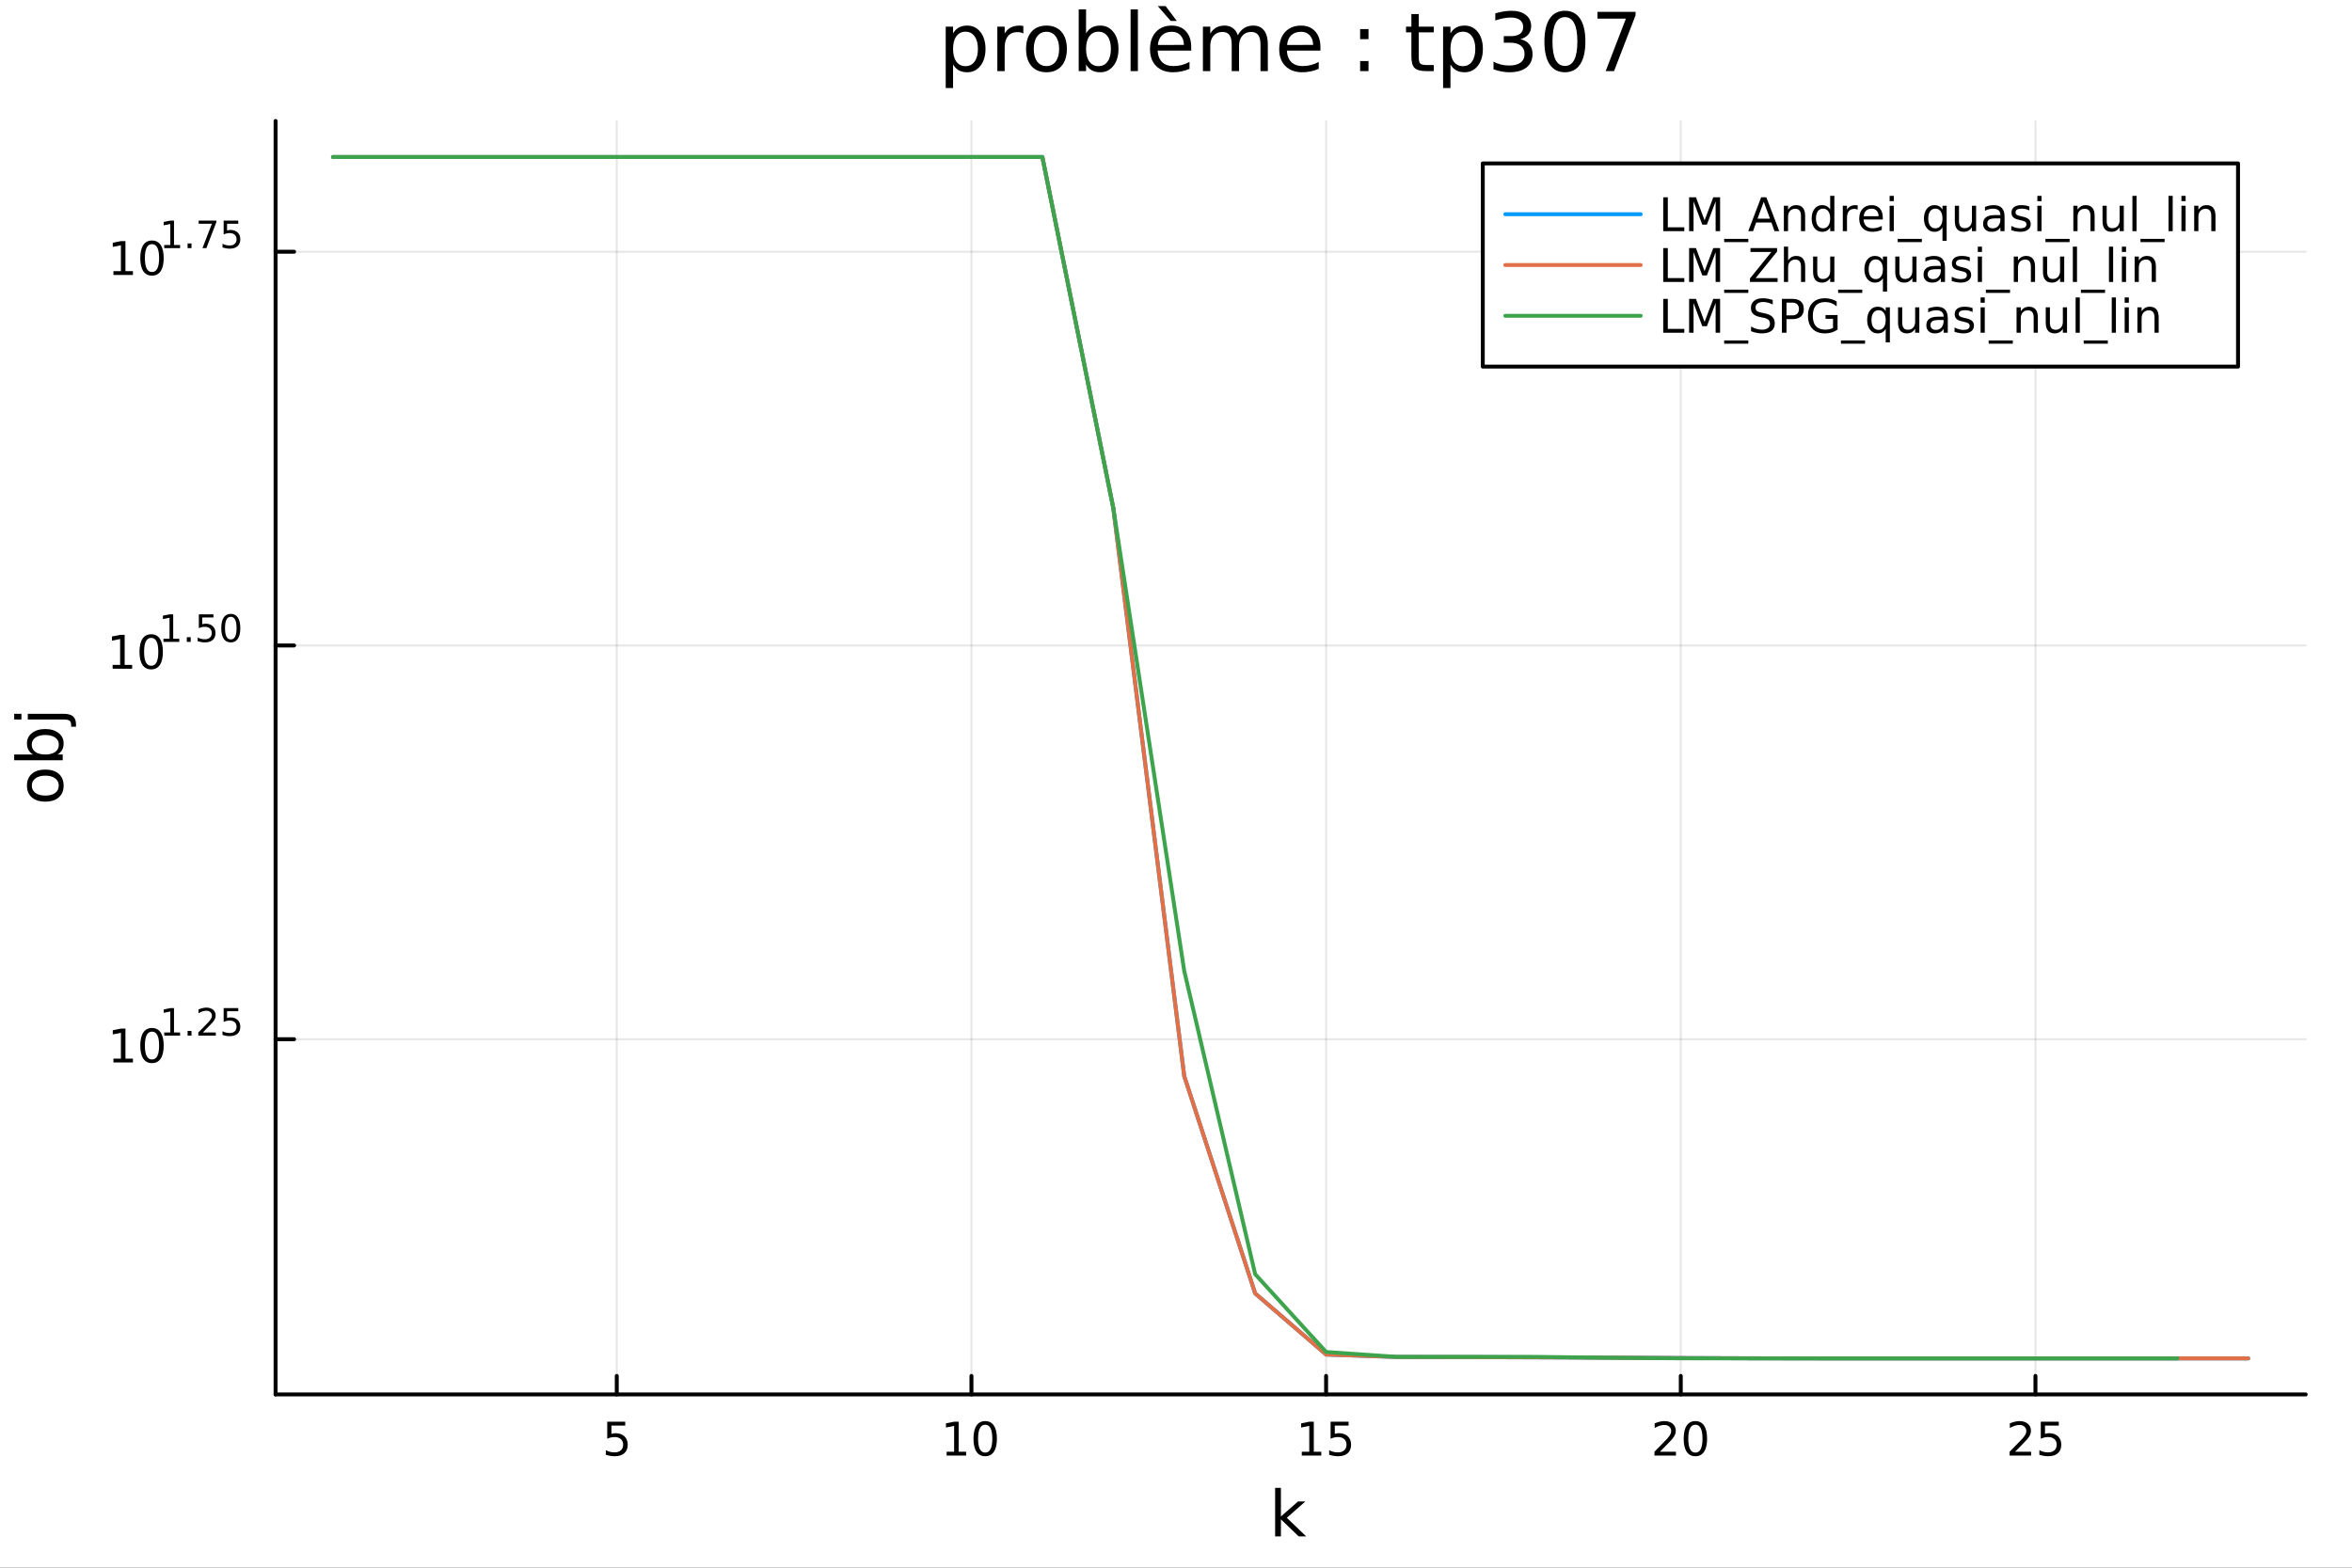 <?xml version="1.0" encoding="utf-8"?>
<svg xmlns="http://www.w3.org/2000/svg" xmlns:xlink="http://www.w3.org/1999/xlink" width="600" height="400" viewBox="0 0 2400 1600">
<rect x="0" y="0" width="2400" height="1600" fill="#333333" stroke="none"/>
<defs>
  <clipPath id="clip700">
    <rect x="0" y="0" width="2400" height="1600"/>
  </clipPath>
</defs>
<path clip-path="url(#clip700)" d="M0 1600 L2400 1600 L2400 0 L0 0  Z" fill="#ffffff" fill-rule="evenodd" fill-opacity="1"/>
<defs>
  <clipPath id="clip701">
    <rect x="480" y="0" width="1681" height="1600"/>
  </clipPath>
</defs>
<path clip-path="url(#clip700)" d="M281.201 1423.18 L2352.76 1423.18 L2352.76 123.472 L281.201 123.472  Z" fill="#ffffff" fill-rule="evenodd" fill-opacity="1"/>
<defs>
  <clipPath id="clip702">
    <rect x="281" y="123" width="2073" height="1301"/>
  </clipPath>
</defs>
<polyline clip-path="url(#clip702)" style="stroke:#000000; stroke-linecap:round; stroke-linejoin:round; stroke-width:2; stroke-opacity:0.1; fill:none" points="629.356,1423.18 629.356,123.472 "/>
<polyline clip-path="url(#clip702)" style="stroke:#000000; stroke-linecap:round; stroke-linejoin:round; stroke-width:2; stroke-opacity:0.1; fill:none" points="991.262,1423.18 991.262,123.472 "/>
<polyline clip-path="url(#clip702)" style="stroke:#000000; stroke-linecap:round; stroke-linejoin:round; stroke-width:2; stroke-opacity:0.1; fill:none" points="1353.17,1423.18 1353.17,123.472 "/>
<polyline clip-path="url(#clip702)" style="stroke:#000000; stroke-linecap:round; stroke-linejoin:round; stroke-width:2; stroke-opacity:0.1; fill:none" points="1715.08,1423.18 1715.08,123.472 "/>
<polyline clip-path="url(#clip702)" style="stroke:#000000; stroke-linecap:round; stroke-linejoin:round; stroke-width:2; stroke-opacity:0.1; fill:none" points="2076.98,1423.18 2076.98,123.472 "/>
<polyline clip-path="url(#clip700)" style="stroke:#000000; stroke-linecap:round; stroke-linejoin:round; stroke-width:4; stroke-opacity:1; fill:none" points="281.201,1423.18 2352.76,1423.18 "/>
<polyline clip-path="url(#clip700)" style="stroke:#000000; stroke-linecap:round; stroke-linejoin:round; stroke-width:4; stroke-opacity:1; fill:none" points="629.356,1423.18 629.356,1404.28 "/>
<polyline clip-path="url(#clip700)" style="stroke:#000000; stroke-linecap:round; stroke-linejoin:round; stroke-width:4; stroke-opacity:1; fill:none" points="991.262,1423.18 991.262,1404.28 "/>
<polyline clip-path="url(#clip700)" style="stroke:#000000; stroke-linecap:round; stroke-linejoin:round; stroke-width:4; stroke-opacity:1; fill:none" points="1353.17,1423.18 1353.17,1404.28 "/>
<polyline clip-path="url(#clip700)" style="stroke:#000000; stroke-linecap:round; stroke-linejoin:round; stroke-width:4; stroke-opacity:1; fill:none" points="1715.08,1423.18 1715.08,1404.28 "/>
<polyline clip-path="url(#clip700)" style="stroke:#000000; stroke-linecap:round; stroke-linejoin:round; stroke-width:4; stroke-opacity:1; fill:none" points="2076.98,1423.18 2076.98,1404.28 "/>
<path clip-path="url(#clip700)" d="M619.633 1451.02 L637.99 1451.02 L637.99 1454.96 L623.916 1454.96 L623.916 1463.43 Q624.934 1463.08 625.953 1462.92 Q626.971 1462.73 627.99 1462.73 Q633.777 1462.73 637.157 1465.9 Q640.536 1469.08 640.536 1474.49 Q640.536 1480.07 637.064 1483.17 Q633.592 1486.25 627.272 1486.25 Q625.096 1486.25 622.828 1485.88 Q620.583 1485.51 618.175 1484.77 L618.175 1480.07 Q620.258 1481.2 622.481 1481.76 Q624.703 1482.32 627.18 1482.32 Q631.184 1482.32 633.522 1480.21 Q635.86 1478.1 635.86 1474.49 Q635.86 1470.88 633.522 1468.77 Q631.184 1466.67 627.18 1466.67 Q625.305 1466.67 623.43 1467.08 Q621.578 1467.5 619.633 1468.38 L619.633 1451.02 Z" fill="#000000" fill-rule="nonzero" fill-opacity="1" /><path clip-path="url(#clip700)" d="M965.95 1481.64 L973.589 1481.64 L973.589 1455.28 L965.279 1456.95 L965.279 1452.69 L973.543 1451.02 L978.219 1451.02 L978.219 1481.64 L985.857 1481.64 L985.857 1485.58 L965.95 1485.58 L965.95 1481.64 Z" fill="#000000" fill-rule="nonzero" fill-opacity="1" /><path clip-path="url(#clip700)" d="M1005.3 1454.1 Q1001.69 1454.1 999.862 1457.66 Q998.056 1461.2 998.056 1468.33 Q998.056 1475.44 999.862 1479.01 Q1001.69 1482.55 1005.3 1482.55 Q1008.94 1482.55 1010.74 1479.01 Q1012.57 1475.44 1012.57 1468.33 Q1012.57 1461.2 1010.74 1457.66 Q1008.94 1454.1 1005.3 1454.1 M1005.3 1450.39 Q1011.11 1450.39 1014.17 1455 Q1017.25 1459.58 1017.25 1468.33 Q1017.25 1477.06 1014.17 1481.67 Q1011.11 1486.25 1005.3 1486.25 Q999.492 1486.25 996.413 1481.67 Q993.357 1477.06 993.357 1468.33 Q993.357 1459.58 996.413 1455 Q999.492 1450.39 1005.3 1450.39 Z" fill="#000000" fill-rule="nonzero" fill-opacity="1" /><path clip-path="url(#clip700)" d="M1328.35 1481.64 L1335.99 1481.64 L1335.99 1455.28 L1327.68 1456.95 L1327.68 1452.69 L1335.95 1451.02 L1340.62 1451.02 L1340.62 1481.64 L1348.26 1481.64 L1348.26 1485.58 L1328.35 1485.58 L1328.35 1481.64 Z" fill="#000000" fill-rule="nonzero" fill-opacity="1" /><path clip-path="url(#clip700)" d="M1357.75 1451.02 L1376.11 1451.02 L1376.11 1454.96 L1362.03 1454.96 L1362.03 1463.43 Q1363.05 1463.08 1364.07 1462.92 Q1365.09 1462.73 1366.11 1462.73 Q1371.9 1462.73 1375.28 1465.9 Q1378.66 1469.08 1378.66 1474.49 Q1378.66 1480.07 1375.18 1483.17 Q1371.71 1486.25 1365.39 1486.25 Q1363.22 1486.25 1360.95 1485.88 Q1358.7 1485.51 1356.29 1484.77 L1356.29 1480.07 Q1358.38 1481.2 1360.6 1481.76 Q1362.82 1482.32 1365.3 1482.32 Q1369.3 1482.32 1371.64 1480.21 Q1373.98 1478.1 1373.98 1474.49 Q1373.98 1470.88 1371.64 1468.77 Q1369.3 1466.67 1365.3 1466.67 Q1363.42 1466.67 1361.55 1467.08 Q1359.7 1467.5 1357.75 1468.38 L1357.75 1451.02 Z" fill="#000000" fill-rule="nonzero" fill-opacity="1" /><path clip-path="url(#clip700)" d="M1693.85 1481.64 L1710.17 1481.64 L1710.17 1485.58 L1688.22 1485.58 L1688.22 1481.64 Q1690.89 1478.89 1695.47 1474.26 Q1700.08 1469.61 1701.26 1468.27 Q1703.5 1465.74 1704.38 1464.01 Q1705.28 1462.25 1705.28 1460.56 Q1705.28 1457.8 1703.34 1456.07 Q1701.42 1454.33 1698.32 1454.33 Q1696.12 1454.33 1693.66 1455.09 Q1691.23 1455.86 1688.46 1457.41 L1688.46 1452.69 Q1691.28 1451.55 1693.73 1450.97 Q1696.19 1450.39 1698.22 1450.39 Q1703.59 1450.39 1706.79 1453.08 Q1709.98 1455.77 1709.98 1460.26 Q1709.98 1462.39 1709.17 1464.31 Q1708.39 1466.2 1706.28 1468.8 Q1705.7 1469.47 1702.6 1472.69 Q1699.5 1475.88 1693.85 1481.64 Z" fill="#000000" fill-rule="nonzero" fill-opacity="1" /><path clip-path="url(#clip700)" d="M1729.98 1454.1 Q1726.37 1454.1 1724.54 1457.66 Q1722.74 1461.2 1722.74 1468.33 Q1722.74 1475.44 1724.54 1479.01 Q1726.37 1482.55 1729.98 1482.55 Q1733.62 1482.55 1735.42 1479.01 Q1737.25 1475.44 1737.25 1468.33 Q1737.25 1461.2 1735.42 1457.66 Q1733.62 1454.1 1729.98 1454.1 M1729.98 1450.39 Q1735.79 1450.39 1738.85 1455 Q1741.93 1459.58 1741.93 1468.33 Q1741.93 1477.06 1738.85 1481.67 Q1735.79 1486.25 1729.98 1486.25 Q1724.17 1486.25 1721.09 1481.67 Q1718.04 1477.06 1718.04 1468.33 Q1718.04 1459.58 1721.09 1455 Q1724.17 1450.39 1729.98 1450.39 Z" fill="#000000" fill-rule="nonzero" fill-opacity="1" /><path clip-path="url(#clip700)" d="M2056.25 1481.64 L2072.57 1481.64 L2072.57 1485.58 L2050.63 1485.58 L2050.63 1481.64 Q2053.29 1478.89 2057.87 1474.26 Q2062.48 1469.61 2063.66 1468.27 Q2065.91 1465.74 2066.79 1464.01 Q2067.69 1462.25 2067.69 1460.56 Q2067.69 1457.8 2065.74 1456.07 Q2063.82 1454.33 2060.72 1454.33 Q2058.52 1454.33 2056.07 1455.09 Q2053.64 1455.86 2050.86 1457.41 L2050.86 1452.69 Q2053.68 1451.55 2056.14 1450.97 Q2058.59 1450.39 2060.63 1450.39 Q2066 1450.39 2069.19 1453.08 Q2072.39 1455.77 2072.39 1460.26 Q2072.39 1462.39 2071.58 1464.31 Q2070.79 1466.2 2068.68 1468.8 Q2068.11 1469.47 2065 1472.69 Q2061.9 1475.88 2056.25 1481.64 Z" fill="#000000" fill-rule="nonzero" fill-opacity="1" /><path clip-path="url(#clip700)" d="M2082.43 1451.02 L2100.79 1451.02 L2100.79 1454.96 L2086.72 1454.96 L2086.72 1463.43 Q2087.74 1463.08 2088.75 1462.92 Q2089.77 1462.73 2090.79 1462.73 Q2096.58 1462.73 2099.96 1465.9 Q2103.34 1469.08 2103.34 1474.49 Q2103.34 1480.07 2099.86 1483.17 Q2096.39 1486.25 2090.07 1486.25 Q2087.9 1486.25 2085.63 1485.88 Q2083.38 1485.51 2080.98 1484.77 L2080.98 1480.07 Q2083.06 1481.2 2085.28 1481.76 Q2087.5 1482.32 2089.98 1482.32 Q2093.99 1482.32 2096.32 1480.21 Q2098.66 1478.1 2098.66 1474.49 Q2098.66 1470.88 2096.32 1468.77 Q2093.99 1466.67 2089.98 1466.67 Q2088.11 1466.67 2086.23 1467.08 Q2084.38 1467.5 2082.43 1468.38 L2082.43 1451.02 Z" fill="#000000" fill-rule="nonzero" fill-opacity="1" /><path clip-path="url(#clip700)" d="M1301.16 1518.52 L1307.05 1518.52 L1307.05 1547.77 L1324.52 1532.4 L1332 1532.4 L1313.1 1549.07 L1332.8 1568.04 L1325.16 1568.04 L1307.05 1550.63 L1307.05 1568.04 L1301.16 1568.04 L1301.16 1518.52 Z" fill="#000000" fill-rule="nonzero" fill-opacity="1" /><polyline clip-path="url(#clip702)" style="stroke:#000000; stroke-linecap:round; stroke-linejoin:round; stroke-width:2; stroke-opacity:0.1; fill:none" points="281.201,1060.64 2352.76,1060.64 "/>
<polyline clip-path="url(#clip702)" style="stroke:#000000; stroke-linecap:round; stroke-linejoin:round; stroke-width:2; stroke-opacity:0.1; fill:none" points="281.201,658.78 2352.76,658.78 "/>
<polyline clip-path="url(#clip702)" style="stroke:#000000; stroke-linecap:round; stroke-linejoin:round; stroke-width:2; stroke-opacity:0.1; fill:none" points="281.201,256.921 2352.76,256.921 "/>
<polyline clip-path="url(#clip700)" style="stroke:#000000; stroke-linecap:round; stroke-linejoin:round; stroke-width:4; stroke-opacity:1; fill:none" points="281.201,1423.18 281.201,123.472 "/>
<polyline clip-path="url(#clip700)" style="stroke:#000000; stroke-linecap:round; stroke-linejoin:round; stroke-width:4; stroke-opacity:1; fill:none" points="281.201,1060.64 300.099,1060.64 "/>
<polyline clip-path="url(#clip700)" style="stroke:#000000; stroke-linecap:round; stroke-linejoin:round; stroke-width:4; stroke-opacity:1; fill:none" points="281.201,658.78 300.099,658.78 "/>
<polyline clip-path="url(#clip700)" style="stroke:#000000; stroke-linecap:round; stroke-linejoin:round; stroke-width:4; stroke-opacity:1; fill:none" points="281.201,256.921 300.099,256.921 "/>
<path clip-path="url(#clip700)" d="M115.74 1080.43 L123.379 1080.43 L123.379 1054.07 L115.069 1055.73 L115.069 1051.47 L123.333 1049.81 L128.009 1049.81 L128.009 1080.43 L135.647 1080.43 L135.647 1084.37 L115.74 1084.37 L115.74 1080.43 Z" fill="#000000" fill-rule="nonzero" fill-opacity="1" /><path clip-path="url(#clip700)" d="M155.092 1052.89 Q151.481 1052.89 149.652 1056.45 Q147.846 1059.99 147.846 1067.12 Q147.846 1074.23 149.652 1077.79 Q151.481 1081.33 155.092 1081.33 Q158.726 1081.33 160.532 1077.79 Q162.36 1074.23 162.36 1067.12 Q162.36 1059.99 160.532 1056.45 Q158.726 1052.89 155.092 1052.89 M155.092 1049.18 Q160.902 1049.18 163.958 1053.79 Q167.036 1058.37 167.036 1067.12 Q167.036 1075.85 163.958 1080.45 Q160.902 1085.04 155.092 1085.04 Q149.282 1085.04 146.203 1080.45 Q143.147 1075.85 143.147 1067.12 Q143.147 1058.37 146.203 1053.79 Q149.282 1049.18 155.092 1049.18 Z" fill="#000000" fill-rule="nonzero" fill-opacity="1" /><path clip-path="url(#clip700)" d="M167.582 1053.76 L173.788 1053.76 L173.788 1032.34 L167.036 1033.69 L167.036 1030.23 L173.751 1028.88 L177.55 1028.88 L177.55 1053.76 L183.756 1053.76 L183.756 1056.96 L167.582 1056.96 L167.582 1053.76 Z" fill="#000000" fill-rule="nonzero" fill-opacity="1" /><path clip-path="url(#clip700)" d="M191.43 1052.18 L195.398 1052.18 L195.398 1056.96 L191.43 1056.96 L191.43 1052.18 Z" fill="#000000" fill-rule="nonzero" fill-opacity="1" /><path clip-path="url(#clip700)" d="M206.946 1053.76 L220.206 1053.76 L220.206 1056.96 L202.376 1056.96 L202.376 1053.76 Q204.539 1051.52 208.263 1047.76 Q212.006 1043.98 212.965 1042.89 Q214.789 1040.84 215.504 1039.43 Q216.237 1038 216.237 1036.63 Q216.237 1034.39 214.657 1032.98 Q213.096 1031.57 210.576 1031.57 Q208.789 1031.57 206.796 1032.19 Q204.821 1032.81 202.564 1034.07 L202.564 1030.23 Q204.859 1029.31 206.852 1028.84 Q208.846 1028.37 210.501 1028.37 Q214.864 1028.37 217.46 1030.55 Q220.055 1032.73 220.055 1036.38 Q220.055 1038.11 219.397 1039.67 Q218.758 1041.21 217.046 1043.32 Q216.576 1043.87 214.056 1046.48 Q211.535 1049.08 206.946 1053.76 Z" fill="#000000" fill-rule="nonzero" fill-opacity="1" /><path clip-path="url(#clip700)" d="M228.218 1028.88 L243.132 1028.88 L243.132 1032.07 L231.697 1032.07 L231.697 1038.96 Q232.525 1038.68 233.352 1038.54 Q234.18 1038.39 235.007 1038.39 Q239.709 1038.39 242.455 1040.97 Q245.201 1043.55 245.201 1047.95 Q245.201 1052.48 242.38 1055 Q239.559 1057.5 234.424 1057.5 Q232.657 1057.5 230.813 1057.2 Q228.989 1056.9 227.033 1056.3 L227.033 1052.48 Q228.726 1053.4 230.531 1053.85 Q232.337 1054.3 234.349 1054.3 Q237.603 1054.3 239.503 1052.59 Q241.402 1050.88 241.402 1047.95 Q241.402 1045.01 239.503 1043.3 Q237.603 1041.59 234.349 1041.59 Q232.826 1041.59 231.302 1041.93 Q229.798 1042.27 228.218 1042.98 L228.218 1028.88 Z" fill="#000000" fill-rule="nonzero" fill-opacity="1" /><path clip-path="url(#clip700)" d="M114.931 678.573 L122.57 678.573 L122.57 652.207 L114.26 653.874 L114.26 649.614 L122.524 647.948 L127.2 647.948 L127.2 678.573 L134.839 678.573 L134.839 682.508 L114.931 682.508 L114.931 678.573 Z" fill="#000000" fill-rule="nonzero" fill-opacity="1" /><path clip-path="url(#clip700)" d="M154.283 651.027 Q150.672 651.027 148.843 654.591 Q147.038 658.133 147.038 665.263 Q147.038 672.369 148.843 675.934 Q150.672 679.475 154.283 679.475 Q157.917 679.475 159.723 675.934 Q161.552 672.369 161.552 665.263 Q161.552 658.133 159.723 654.591 Q157.917 651.027 154.283 651.027 M154.283 647.323 Q160.093 647.323 163.149 651.929 Q166.227 656.513 166.227 665.263 Q166.227 673.989 163.149 678.596 Q160.093 683.179 154.283 683.179 Q148.473 683.179 145.394 678.596 Q142.339 673.989 142.339 665.263 Q142.339 656.513 145.394 651.929 Q148.473 647.323 154.283 647.323 Z" fill="#000000" fill-rule="nonzero" fill-opacity="1" /><path clip-path="url(#clip700)" d="M166.773 651.9 L172.979 651.9 L172.979 630.478 L166.227 631.832 L166.227 628.372 L172.942 627.017 L176.741 627.017 L176.741 651.9 L182.948 651.9 L182.948 655.097 L166.773 655.097 L166.773 651.9 Z" fill="#000000" fill-rule="nonzero" fill-opacity="1" /><path clip-path="url(#clip700)" d="M190.621 650.32 L194.59 650.32 L194.59 655.097 L190.621 655.097 L190.621 650.32 Z" fill="#000000" fill-rule="nonzero" fill-opacity="1" /><path clip-path="url(#clip700)" d="M202.903 627.017 L217.817 627.017 L217.817 630.215 L206.382 630.215 L206.382 637.098 Q207.21 636.816 208.037 636.685 Q208.865 636.534 209.692 636.534 Q214.394 636.534 217.14 639.111 Q219.886 641.687 219.886 646.089 Q219.886 650.621 217.065 653.141 Q214.244 655.643 209.109 655.643 Q207.341 655.643 205.498 655.342 Q203.674 655.041 201.718 654.439 L201.718 650.621 Q203.41 651.543 205.216 651.994 Q207.022 652.446 209.034 652.446 Q212.288 652.446 214.187 650.734 Q216.087 649.023 216.087 646.089 Q216.087 643.154 214.187 641.443 Q212.288 639.731 209.034 639.731 Q207.511 639.731 205.987 640.07 Q204.482 640.409 202.903 641.123 L202.903 627.017 Z" fill="#000000" fill-rule="nonzero" fill-opacity="1" /><path clip-path="url(#clip700)" d="M235.496 629.519 Q232.562 629.519 231.077 632.415 Q229.61 635.293 229.61 641.086 Q229.61 646.86 231.077 649.756 Q232.562 652.634 235.496 652.634 Q238.449 652.634 239.916 649.756 Q241.402 646.86 241.402 641.086 Q241.402 635.293 239.916 632.415 Q238.449 629.519 235.496 629.519 M235.496 626.51 Q240.217 626.51 242.7 630.252 Q245.201 633.976 245.201 641.086 Q245.201 648.176 242.7 651.919 Q240.217 655.643 235.496 655.643 Q230.776 655.643 228.274 651.919 Q225.792 648.176 225.792 641.086 Q225.792 633.976 228.274 630.252 Q230.776 626.51 235.496 626.51 Z" fill="#000000" fill-rule="nonzero" fill-opacity="1" /><path clip-path="url(#clip700)" d="M115.74 276.714 L123.379 276.714 L123.379 250.348 L115.069 252.015 L115.069 247.755 L123.333 246.089 L128.009 246.089 L128.009 276.714 L135.647 276.714 L135.647 280.649 L115.74 280.649 L115.74 276.714 Z" fill="#000000" fill-rule="nonzero" fill-opacity="1" /><path clip-path="url(#clip700)" d="M155.092 249.167 Q151.481 249.167 149.652 252.732 Q147.846 256.274 147.846 263.403 Q147.846 270.51 149.652 274.075 Q151.481 277.616 155.092 277.616 Q158.726 277.616 160.532 274.075 Q162.36 270.51 162.36 263.403 Q162.36 256.274 160.532 252.732 Q158.726 249.167 155.092 249.167 M155.092 245.464 Q160.902 245.464 163.958 250.07 Q167.036 254.654 167.036 263.403 Q167.036 272.13 163.958 276.737 Q160.902 281.32 155.092 281.32 Q149.282 281.32 146.203 276.737 Q143.147 272.13 143.147 263.403 Q143.147 254.654 146.203 250.07 Q149.282 245.464 155.092 245.464 Z" fill="#000000" fill-rule="nonzero" fill-opacity="1" /><path clip-path="url(#clip700)" d="M167.582 250.041 L173.788 250.041 L173.788 228.619 L167.036 229.973 L167.036 226.513 L173.751 225.158 L177.55 225.158 L177.55 250.041 L183.756 250.041 L183.756 253.238 L167.582 253.238 L167.582 250.041 Z" fill="#000000" fill-rule="nonzero" fill-opacity="1" /><path clip-path="url(#clip700)" d="M191.43 248.461 L195.398 248.461 L195.398 253.238 L191.43 253.238 L191.43 248.461 Z" fill="#000000" fill-rule="nonzero" fill-opacity="1" /><path clip-path="url(#clip700)" d="M202.715 225.158 L220.77 225.158 L220.77 226.776 L210.576 253.238 L206.608 253.238 L216.2 228.356 L202.715 228.356 L202.715 225.158 Z" fill="#000000" fill-rule="nonzero" fill-opacity="1" /><path clip-path="url(#clip700)" d="M228.218 225.158 L243.132 225.158 L243.132 228.356 L231.697 228.356 L231.697 235.239 Q232.525 234.957 233.352 234.826 Q234.18 234.675 235.007 234.675 Q239.709 234.675 242.455 237.252 Q245.201 239.828 245.201 244.229 Q245.201 248.762 242.38 251.282 Q239.559 253.784 234.424 253.784 Q232.657 253.784 230.813 253.483 Q228.989 253.182 227.033 252.58 L227.033 248.762 Q228.726 249.684 230.531 250.135 Q232.337 250.586 234.349 250.586 Q237.603 250.586 239.503 248.875 Q241.402 247.163 241.402 244.229 Q241.402 241.295 239.503 239.584 Q237.603 237.872 234.349 237.872 Q232.826 237.872 231.302 238.211 Q229.798 238.549 228.218 239.264 L228.218 225.158 Z" fill="#000000" fill-rule="nonzero" fill-opacity="1" /><path clip-path="url(#clip700)" d="M32.462 801.797 Q32.462 806.507 36.154 809.244 Q39.815 811.982 46.212 811.982 Q52.609 811.982 56.302 809.276 Q59.962 806.539 59.962 801.797 Q59.962 797.118 56.27 794.381 Q52.578 791.643 46.212 791.643 Q39.878 791.643 36.186 794.381 Q32.462 797.118 32.462 801.797 M27.497 801.797 Q27.497 794.158 32.462 789.797 Q37.427 785.437 46.212 785.437 Q54.965 785.437 59.962 789.797 Q64.927 794.158 64.927 801.797 Q64.927 809.467 59.962 813.828 Q54.965 818.156 46.212 818.156 Q37.427 818.156 32.462 813.828 Q27.497 809.467 27.497 801.797 Z" fill="#000000" fill-rule="nonzero" fill-opacity="1" /><path clip-path="url(#clip700)" d="M46.212 750.139 Q39.751 750.139 36.09 752.812 Q32.398 755.454 32.398 760.101 Q32.398 764.748 36.09 767.422 Q39.751 770.064 46.212 770.064 Q52.673 770.064 56.365 767.422 Q60.026 764.748 60.026 760.101 Q60.026 755.454 56.365 752.812 Q52.673 750.139 46.212 750.139 M33.767 770.064 Q30.584 768.218 29.056 765.417 Q27.497 762.584 27.497 758.669 Q27.497 752.176 32.653 748.134 Q37.809 744.06 46.212 744.06 Q54.615 744.06 59.771 748.134 Q64.927 752.176 64.927 758.669 Q64.927 762.584 63.399 765.417 Q61.84 768.218 58.657 770.064 L64.004 770.064 L64.004 775.952 L14.479 775.952 L14.479 770.064 L33.767 770.064 Z" fill="#000000" fill-rule="nonzero" fill-opacity="1" /><path clip-path="url(#clip700)" d="M28.356 734.352 L28.356 728.495 L64.641 728.495 Q71.452 728.495 74.508 731.105 Q77.563 733.684 77.563 739.445 L77.563 741.673 L72.598 741.673 L72.598 740.113 Q72.598 736.771 71.038 735.561 Q69.51 734.352 64.641 734.352 L28.356 734.352 M14.479 734.352 L14.479 728.495 L21.895 728.495 L21.895 734.352 L14.479 734.352 Z" fill="#000000" fill-rule="nonzero" fill-opacity="1" /><path clip-path="url(#clip700)" d="M972.51 65.77 L972.51 89.833 L965.016 89.833 L965.016 27.206 L972.51 27.206 L972.51 34.092 Q974.859 30.041 978.424 28.097 Q982.03 26.112 987.012 26.112 Q995.276 26.112 1000.42 32.675 Q1005.61 39.237 1005.61 49.931 Q1005.61 60.626 1000.42 67.188 Q995.276 73.751 987.012 73.751 Q982.03 73.751 978.424 71.806 Q974.859 69.821 972.51 65.77 M997.869 49.931 Q997.869 41.708 994.466 37.05 Q991.104 32.35 985.189 32.35 Q979.275 32.35 975.872 37.05 Q972.51 41.708 972.51 49.931 Q972.51 58.155 975.872 62.854 Q979.275 67.512 985.189 67.512 Q991.104 67.512 994.466 62.854 Q997.869 58.155 997.869 49.931 Z" fill="#000000" fill-rule="nonzero" fill-opacity="1" /><path clip-path="url(#clip700)" d="M1044.25 34.173 Q1043 33.444 1041.5 33.12 Q1040.04 32.756 1038.26 32.756 Q1031.94 32.756 1028.53 36.888 Q1025.17 40.979 1025.17 48.676 L1025.17 72.576 L1017.68 72.576 L1017.68 27.206 L1025.17 27.206 L1025.17 34.254 Q1027.52 30.122 1031.29 28.138 Q1035.06 26.112 1040.44 26.112 Q1041.21 26.112 1042.15 26.234 Q1043.08 26.315 1044.21 26.517 L1044.25 34.173 Z" fill="#000000" fill-rule="nonzero" fill-opacity="1" /><path clip-path="url(#clip700)" d="M1067.83 32.431 Q1061.83 32.431 1058.35 37.131 Q1054.86 41.789 1054.86 49.931 Q1054.86 58.074 1058.31 62.773 Q1061.79 67.431 1067.83 67.431 Q1073.78 67.431 1077.27 62.732 Q1080.75 58.033 1080.75 49.931 Q1080.75 41.87 1077.27 37.171 Q1073.78 32.431 1067.83 32.431 M1067.83 26.112 Q1077.55 26.112 1083.1 32.431 Q1088.65 38.751 1088.65 49.931 Q1088.65 61.071 1083.1 67.431 Q1077.55 73.751 1067.83 73.751 Q1058.07 73.751 1052.52 67.431 Q1047.01 61.071 1047.01 49.931 Q1047.01 38.751 1052.52 32.431 Q1058.07 26.112 1067.83 26.112 Z" fill="#000000" fill-rule="nonzero" fill-opacity="1" /><path clip-path="url(#clip700)" d="M1133.57 49.931 Q1133.57 41.708 1130.17 37.05 Q1126.81 32.35 1120.89 32.35 Q1114.98 32.35 1111.58 37.05 Q1108.22 41.708 1108.22 49.931 Q1108.22 58.155 1111.58 62.854 Q1114.98 67.512 1120.89 67.512 Q1126.81 67.512 1130.17 62.854 Q1133.57 58.155 1133.57 49.931 M1108.22 34.092 Q1110.56 30.041 1114.13 28.097 Q1117.73 26.112 1122.72 26.112 Q1130.98 26.112 1136.13 32.675 Q1141.31 39.237 1141.31 49.931 Q1141.31 60.626 1136.13 67.188 Q1130.98 73.751 1122.72 73.751 Q1117.73 73.751 1114.13 71.806 Q1110.56 69.821 1108.22 65.77 L1108.22 72.576 L1100.72 72.576 L1100.72 9.544 L1108.22 9.544 L1108.22 34.092 Z" fill="#000000" fill-rule="nonzero" fill-opacity="1" /><path clip-path="url(#clip700)" d="M1153.67 9.544 L1161.12 9.544 L1161.12 72.576 L1153.67 72.576 L1153.67 9.544 Z" fill="#000000" fill-rule="nonzero" fill-opacity="1" /><path clip-path="url(#clip700)" d="M1215.52 48.028 L1215.52 51.673 L1181.25 51.673 Q1181.74 59.37 1185.87 63.421 Q1190.04 67.431 1197.46 67.431 Q1201.75 67.431 1205.76 66.378 Q1209.81 65.325 1213.78 63.218 L1213.78 70.267 Q1209.77 71.968 1205.56 72.86 Q1201.35 73.751 1197.01 73.751 Q1186.15 73.751 1179.79 67.431 Q1173.48 61.112 1173.48 50.337 Q1173.48 39.197 1179.47 32.675 Q1185.51 26.112 1195.71 26.112 Q1204.87 26.112 1210.18 32.026 Q1215.52 37.9 1215.52 48.028 M1208.07 45.84 Q1207.99 39.723 1204.63 36.077 Q1201.31 32.431 1195.8 32.431 Q1189.56 32.431 1185.79 35.956 Q1182.06 39.48 1181.5 45.88 L1208.07 45.84 M1189.4 6.222 L1200.82 21.373 L1194.62 21.373 L1181.42 6.222 L1189.4 6.222 Z" fill="#000000" fill-rule="nonzero" fill-opacity="1" /><path clip-path="url(#clip700)" d="M1263.08 35.915 Q1265.88 30.892 1269.77 28.502 Q1273.65 26.112 1278.92 26.112 Q1286.01 26.112 1289.86 31.095 Q1293.71 36.037 1293.71 45.192 L1293.71 72.576 L1286.21 72.576 L1286.21 45.435 Q1286.21 38.913 1283.9 35.753 Q1281.59 32.594 1276.85 32.594 Q1271.06 32.594 1267.7 36.442 Q1264.34 40.29 1264.34 46.934 L1264.34 72.576 L1256.84 72.576 L1256.84 45.435 Q1256.84 38.873 1254.53 35.753 Q1252.22 32.594 1247.4 32.594 Q1241.69 32.594 1238.33 36.482 Q1234.97 40.331 1234.97 46.934 L1234.97 72.576 L1227.47 72.576 L1227.47 27.206 L1234.97 27.206 L1234.97 34.254 Q1237.52 30.082 1241.08 28.097 Q1244.65 26.112 1249.55 26.112 Q1254.49 26.112 1257.94 28.624 Q1261.42 31.135 1263.08 35.915 Z" fill="#000000" fill-rule="nonzero" fill-opacity="1" /><path clip-path="url(#clip700)" d="M1347.38 48.028 L1347.38 51.673 L1313.11 51.673 Q1313.6 59.37 1317.73 63.421 Q1321.9 67.431 1329.31 67.431 Q1333.61 67.431 1337.62 66.378 Q1341.67 65.325 1345.64 63.218 L1345.64 70.267 Q1341.63 71.968 1337.42 72.86 Q1333.2 73.751 1328.87 73.751 Q1318.01 73.751 1311.65 67.431 Q1305.33 61.112 1305.33 50.337 Q1305.33 39.197 1311.33 32.675 Q1317.36 26.112 1327.57 26.112 Q1336.73 26.112 1342.03 32.026 Q1347.38 37.9 1347.38 48.028 M1339.93 45.84 Q1339.85 39.723 1336.48 36.077 Q1333.16 32.431 1327.65 32.431 Q1321.41 32.431 1317.65 35.956 Q1313.92 39.48 1313.35 45.88 L1339.93 45.84 Z" fill="#000000" fill-rule="nonzero" fill-opacity="1" /><path clip-path="url(#clip700)" d="M1387.89 62.287 L1396.44 62.287 L1396.44 72.576 L1387.89 72.576 L1387.89 62.287 M1387.89 29.677 L1396.44 29.677 L1396.44 39.966 L1387.89 39.966 L1387.89 29.677 Z" fill="#000000" fill-rule="nonzero" fill-opacity="1" /><path clip-path="url(#clip700)" d="M1447.68 14.324 L1447.68 27.206 L1463.03 27.206 L1463.03 32.999 L1447.68 32.999 L1447.68 57.628 Q1447.68 63.178 1449.18 64.758 Q1450.72 66.338 1455.38 66.338 L1463.03 66.338 L1463.03 72.576 L1455.38 72.576 Q1446.75 72.576 1443.47 69.376 Q1440.19 66.135 1440.19 57.628 L1440.19 32.999 L1434.72 32.999 L1434.72 27.206 L1440.19 27.206 L1440.19 14.324 L1447.68 14.324 Z" fill="#000000" fill-rule="nonzero" fill-opacity="1" /><path clip-path="url(#clip700)" d="M1480.05 65.77 L1480.05 89.833 L1472.55 89.833 L1472.55 27.206 L1480.05 27.206 L1480.05 34.092 Q1482.4 30.041 1485.96 28.097 Q1489.57 26.112 1494.55 26.112 Q1502.81 26.112 1507.96 32.675 Q1513.14 39.237 1513.14 49.931 Q1513.14 60.626 1507.96 67.188 Q1502.81 73.751 1494.55 73.751 Q1489.57 73.751 1485.96 71.806 Q1482.4 69.821 1480.05 65.77 M1505.41 49.931 Q1505.41 41.708 1502 37.05 Q1498.64 32.35 1492.73 32.35 Q1486.81 32.35 1483.41 37.05 Q1480.05 41.708 1480.05 49.931 Q1480.05 58.155 1483.41 62.854 Q1486.81 67.512 1492.73 67.512 Q1498.64 67.512 1502 62.854 Q1505.41 58.155 1505.41 49.931 Z" fill="#000000" fill-rule="nonzero" fill-opacity="1" /><path clip-path="url(#clip700)" d="M1551.34 39.966 Q1557.22 41.222 1560.5 45.192 Q1563.82 49.162 1563.82 54.995 Q1563.82 63.948 1557.66 68.849 Q1551.51 73.751 1540.16 73.751 Q1536.36 73.751 1532.3 72.981 Q1528.29 72.252 1524 70.753 L1524 62.854 Q1527.4 64.839 1531.45 65.852 Q1535.5 66.864 1539.92 66.864 Q1547.62 66.864 1551.63 63.826 Q1555.68 60.788 1555.68 54.995 Q1555.68 49.648 1551.91 46.65 Q1548.18 43.612 1541.5 43.612 L1534.45 43.612 L1534.45 36.888 L1541.82 36.888 Q1547.86 36.888 1551.06 34.498 Q1554.26 32.067 1554.26 27.53 Q1554.26 22.871 1550.94 20.4 Q1547.66 17.889 1541.5 17.889 Q1538.14 17.889 1534.29 18.618 Q1530.44 19.347 1525.82 20.887 L1525.82 13.595 Q1530.48 12.299 1534.53 11.65 Q1538.62 11.002 1542.23 11.002 Q1551.55 11.002 1556.97 15.256 Q1562.4 19.469 1562.4 26.679 Q1562.4 31.702 1559.53 35.186 Q1556.65 38.629 1551.34 39.966 Z" fill="#000000" fill-rule="nonzero" fill-opacity="1" /><path clip-path="url(#clip700)" d="M1596.84 17.484 Q1590.52 17.484 1587.32 23.722 Q1584.16 29.92 1584.16 42.397 Q1584.16 54.833 1587.32 61.071 Q1590.52 67.269 1596.84 67.269 Q1603.2 67.269 1606.35 61.071 Q1609.56 54.833 1609.56 42.397 Q1609.56 29.92 1606.35 23.722 Q1603.2 17.484 1596.84 17.484 M1596.84 11.002 Q1607 11.002 1612.35 19.064 Q1617.74 27.084 1617.74 42.397 Q1617.74 57.669 1612.35 65.73 Q1607 73.751 1596.84 73.751 Q1586.67 73.751 1581.28 65.73 Q1575.93 57.669 1575.93 42.397 Q1575.93 27.084 1581.28 19.064 Q1586.67 11.002 1596.84 11.002 Z" fill="#000000" fill-rule="nonzero" fill-opacity="1" /><path clip-path="url(#clip700)" d="M1630.05 12.096 L1668.94 12.096 L1668.94 15.58 L1646.99 72.576 L1638.44 72.576 L1659.1 18.983 L1630.05 18.983 L1630.05 12.096 Z" fill="#000000" fill-rule="nonzero" fill-opacity="1" /><polyline clip-path="url(#clip702)" style="stroke:#009af9; stroke-linecap:round; stroke-linejoin:round; stroke-width:4; stroke-opacity:1; fill:none" points="339.83,160.256 412.212,160.256 484.593,160.256 556.974,160.256 629.356,160.256 701.737,160.256 774.118,160.256 846.5,160.256 918.881,160.256 991.262,160.256 1063.64,160.256 1136.03,518.596 1208.41,1098.31 1280.79,1320.07 1353.17,1382.47 1425.55,1384.97 1497.93,1385.08 1570.31,1385.36 1642.69,1385.67 1715.08,1386.01 1787.46,1386.27 1859.84,1386.39 1932.22,1386.39 2004.6,1386.39 2076.98,1386.39 2149.36,1386.39 2221.75,1386.4 2294.13,1386.4 "/>
<polyline clip-path="url(#clip702)" style="stroke:#e26f46; stroke-linecap:round; stroke-linejoin:round; stroke-width:4; stroke-opacity:1; fill:none" points="339.83,160.256 412.212,160.256 484.593,160.256 556.974,160.256 629.356,160.256 701.737,160.256 774.118,160.256 846.5,160.256 918.881,160.256 991.262,160.256 1063.64,160.256 1136.03,518.596 1208.41,1098.31 1280.79,1320.07 1353.17,1382.47 1425.55,1384.97 1497.93,1385.08 1570.31,1385.36 1642.69,1385.67 1715.08,1386.01 1787.46,1386.27 1859.84,1386.39 1932.22,1386.39 2004.6,1386.39 2076.98,1386.39 2149.36,1386.39 2221.75,1386.4 2294.13,1386.4 "/>
<polyline clip-path="url(#clip702)" style="stroke:#3da44d; stroke-linecap:round; stroke-linejoin:round; stroke-width:4; stroke-opacity:1; fill:none" points="339.83,160.256 412.212,160.256 484.593,160.256 556.974,160.256 629.356,160.256 701.737,160.256 774.118,160.256 846.5,160.256 918.881,160.256 991.262,160.256 1063.64,160.256 1136.03,518.596 1208.41,990.938 1280.79,1300.44 1353.17,1379.86 1425.55,1384.87 1497.93,1384.87 1570.31,1384.87 1642.69,1385.73 1715.08,1386.31 1787.46,1386.39 1859.84,1386.4 1932.22,1386.4 2004.6,1386.4 2076.98,1386.4 2149.36,1386.4 2221.75,1386.4 "/>
<path clip-path="url(#clip700)" d="M1513.03 374.156 L2283.7 374.156 L2283.7 166.796 L1513.03 166.796  Z" fill="#ffffff" fill-rule="evenodd" fill-opacity="1"/>
<polyline clip-path="url(#clip700)" style="stroke:#000000; stroke-linecap:round; stroke-linejoin:round; stroke-width:4; stroke-opacity:1; fill:none" points="1513.03,374.156 2283.7,374.156 2283.7,166.796 1513.03,166.796 1513.03,374.156 "/>
<polyline clip-path="url(#clip700)" style="stroke:#009af9; stroke-linecap:round; stroke-linejoin:round; stroke-width:4; stroke-opacity:1; fill:none" points="1536.05,218.636 1674.15,218.636 "/>
<path clip-path="url(#clip700)" d="M1697.17 201.356 L1701.85 201.356 L1701.85 231.981 L1718.68 231.981 L1718.68 235.916 L1697.17 235.916 L1697.17 201.356 Z" fill="#000000" fill-rule="nonzero" fill-opacity="1" /><path clip-path="url(#clip700)" d="M1723.58 201.356 L1730.55 201.356 L1739.37 224.874 L1748.24 201.356 L1755.2 201.356 L1755.2 235.916 L1750.64 235.916 L1750.64 205.569 L1741.73 229.272 L1737.03 229.272 L1728.12 205.569 L1728.12 235.916 L1723.58 235.916 L1723.58 201.356 Z" fill="#000000" fill-rule="nonzero" fill-opacity="1" /><path clip-path="url(#clip700)" d="M1784 243.786 L1784 247.096 L1759.37 247.096 L1759.37 243.786 L1784 243.786 Z" fill="#000000" fill-rule="nonzero" fill-opacity="1" /><path clip-path="url(#clip700)" d="M1799.74 205.962 L1793.4 223.161 L1806.11 223.161 L1799.74 205.962 M1797.1 201.356 L1802.4 201.356 L1815.57 235.916 L1810.71 235.916 L1807.56 227.05 L1791.99 227.05 L1788.84 235.916 L1783.91 235.916 L1797.1 201.356 Z" fill="#000000" fill-rule="nonzero" fill-opacity="1" /><path clip-path="url(#clip700)" d="M1841.99 220.268 L1841.99 235.916 L1837.73 235.916 L1837.73 220.407 Q1837.73 216.726 1836.29 214.897 Q1834.86 213.069 1831.99 213.069 Q1828.54 213.069 1826.55 215.268 Q1824.55 217.467 1824.55 221.263 L1824.55 235.916 L1820.27 235.916 L1820.27 209.99 L1824.55 209.99 L1824.55 214.018 Q1826.08 211.68 1828.14 210.522 Q1830.23 209.365 1832.93 209.365 Q1837.4 209.365 1839.69 212.143 Q1841.99 214.897 1841.99 220.268 Z" fill="#000000" fill-rule="nonzero" fill-opacity="1" /><path clip-path="url(#clip700)" d="M1867.54 213.925 L1867.54 199.897 L1871.8 199.897 L1871.8 235.916 L1867.54 235.916 L1867.54 232.027 Q1866.2 234.342 1864.14 235.476 Q1862.1 236.587 1859.23 236.587 Q1854.53 236.587 1851.57 232.837 Q1848.63 229.087 1848.63 222.976 Q1848.63 216.865 1851.57 213.115 Q1854.53 209.365 1859.23 209.365 Q1862.1 209.365 1864.14 210.499 Q1866.2 211.61 1867.54 213.925 M1853.03 222.976 Q1853.03 227.675 1854.95 230.36 Q1856.89 233.022 1860.27 233.022 Q1863.65 233.022 1865.6 230.36 Q1867.54 227.675 1867.54 222.976 Q1867.54 218.277 1865.6 215.615 Q1863.65 212.93 1860.27 212.93 Q1856.89 212.93 1854.95 215.615 Q1853.03 218.277 1853.03 222.976 Z" fill="#000000" fill-rule="nonzero" fill-opacity="1" /><path clip-path="url(#clip700)" d="M1895.6 213.971 Q1894.88 213.555 1894.02 213.37 Q1893.19 213.161 1892.17 213.161 Q1888.56 213.161 1886.61 215.522 Q1884.69 217.86 1884.69 222.258 L1884.69 235.916 L1880.41 235.916 L1880.41 209.99 L1884.69 209.99 L1884.69 214.018 Q1886.04 211.657 1888.19 210.522 Q1890.34 209.365 1893.42 209.365 Q1893.86 209.365 1894.39 209.434 Q1894.92 209.481 1895.57 209.596 L1895.6 213.971 Z" fill="#000000" fill-rule="nonzero" fill-opacity="1" /><path clip-path="url(#clip700)" d="M1921.2 221.888 L1921.2 223.971 L1901.61 223.971 Q1901.89 228.369 1904.25 230.684 Q1906.64 232.976 1910.87 232.976 Q1913.33 232.976 1915.62 232.374 Q1917.93 231.772 1920.2 230.569 L1920.2 234.596 Q1917.91 235.568 1915.5 236.078 Q1913.1 236.587 1910.62 236.587 Q1904.42 236.587 1900.78 232.976 Q1897.17 229.365 1897.17 223.207 Q1897.17 216.842 1900.6 213.115 Q1904.05 209.365 1909.88 209.365 Q1915.11 209.365 1918.14 212.745 Q1921.2 216.101 1921.2 221.888 M1916.94 220.638 Q1916.89 217.143 1914.97 215.059 Q1913.07 212.976 1909.92 212.976 Q1906.36 212.976 1904.21 214.99 Q1902.08 217.004 1901.75 220.661 L1916.94 220.638 Z" fill="#000000" fill-rule="nonzero" fill-opacity="1" /><path clip-path="url(#clip700)" d="M1928.19 209.99 L1932.45 209.99 L1932.45 235.916 L1928.19 235.916 L1928.19 209.99 M1928.19 199.897 L1932.45 199.897 L1932.45 205.291 L1928.19 205.291 L1928.19 199.897 Z" fill="#000000" fill-rule="nonzero" fill-opacity="1" /><path clip-path="url(#clip700)" d="M1961.06 243.786 L1961.06 247.096 L1936.43 247.096 L1936.43 243.786 L1961.06 243.786 Z" fill="#000000" fill-rule="nonzero" fill-opacity="1" /><path clip-path="url(#clip700)" d="M1967.61 222.976 Q1967.61 227.675 1969.53 230.36 Q1971.48 233.022 1974.86 233.022 Q1978.23 233.022 1980.18 230.36 Q1982.12 227.675 1982.12 222.976 Q1982.12 218.277 1980.18 215.615 Q1978.23 212.93 1974.86 212.93 Q1971.48 212.93 1969.53 215.615 Q1967.61 218.277 1967.61 222.976 M1982.12 232.027 Q1980.78 234.342 1978.72 235.476 Q1976.68 236.587 1973.81 236.587 Q1969.11 236.587 1966.15 232.837 Q1963.21 229.087 1963.21 222.976 Q1963.21 216.865 1966.15 213.115 Q1969.11 209.365 1973.81 209.365 Q1976.68 209.365 1978.72 210.499 Q1980.78 211.61 1982.12 213.925 L1982.12 209.99 L1986.38 209.99 L1986.38 245.777 L1982.12 245.777 L1982.12 232.027 Z" fill="#000000" fill-rule="nonzero" fill-opacity="1" /><path clip-path="url(#clip700)" d="M1994.72 225.684 L1994.72 209.99 L1998.98 209.99 L1998.98 225.522 Q1998.98 229.203 2000.41 231.055 Q2001.85 232.883 2004.72 232.883 Q2008.17 232.883 2010.16 230.684 Q2012.17 228.485 2012.17 224.689 L2012.17 209.99 L2016.43 209.99 L2016.43 235.916 L2012.17 235.916 L2012.17 231.934 Q2010.62 234.295 2008.56 235.453 Q2006.52 236.587 2003.81 236.587 Q1999.35 236.587 1997.03 233.809 Q1994.72 231.031 1994.72 225.684 M2005.43 209.365 L2005.43 209.365 Z" fill="#000000" fill-rule="nonzero" fill-opacity="1" /><path clip-path="url(#clip700)" d="M2036.98 222.883 Q2031.82 222.883 2029.83 224.064 Q2027.84 225.244 2027.84 228.092 Q2027.84 230.36 2029.32 231.703 Q2030.83 233.022 2033.4 233.022 Q2036.94 233.022 2039.07 230.522 Q2041.22 227.999 2041.22 223.832 L2041.22 222.883 L2036.98 222.883 M2045.48 221.124 L2045.48 235.916 L2041.22 235.916 L2041.22 231.981 Q2039.76 234.342 2037.59 235.476 Q2035.41 236.587 2032.26 236.587 Q2028.28 236.587 2025.92 234.365 Q2023.58 232.119 2023.58 228.369 Q2023.58 223.994 2026.5 221.772 Q2029.44 219.55 2035.25 219.55 L2041.22 219.55 L2041.22 219.133 Q2041.22 216.194 2039.28 214.596 Q2037.35 212.976 2033.86 212.976 Q2031.64 212.976 2029.53 213.508 Q2027.42 214.041 2025.48 215.106 L2025.48 211.17 Q2027.82 210.268 2030.02 209.828 Q2032.22 209.365 2034.3 209.365 Q2039.92 209.365 2042.7 212.282 Q2045.48 215.198 2045.48 221.124 Z" fill="#000000" fill-rule="nonzero" fill-opacity="1" /><path clip-path="url(#clip700)" d="M2070.78 210.754 L2070.78 214.782 Q2068.97 213.856 2067.03 213.393 Q2065.09 212.93 2063 212.93 Q2059.83 212.93 2058.23 213.902 Q2056.66 214.874 2056.66 216.819 Q2056.66 218.3 2057.79 219.157 Q2058.93 219.99 2062.35 220.754 L2063.81 221.078 Q2068.35 222.05 2070.25 223.832 Q2072.17 225.592 2072.17 228.763 Q2072.17 232.374 2069.3 234.481 Q2066.45 236.587 2061.45 236.587 Q2059.37 236.587 2057.1 236.17 Q2054.85 235.777 2052.35 234.967 L2052.35 230.569 Q2054.72 231.795 2057.01 232.42 Q2059.3 233.022 2061.54 233.022 Q2064.55 233.022 2066.17 232.004 Q2067.79 230.962 2067.79 229.087 Q2067.79 227.351 2066.61 226.425 Q2065.46 225.499 2061.5 224.643 L2060.02 224.295 Q2056.06 223.462 2054.3 221.749 Q2052.54 220.013 2052.54 217.004 Q2052.54 213.346 2055.13 211.356 Q2057.72 209.365 2062.49 209.365 Q2064.85 209.365 2066.94 209.712 Q2069.02 210.059 2070.78 210.754 Z" fill="#000000" fill-rule="nonzero" fill-opacity="1" /><path clip-path="url(#clip700)" d="M2078.95 209.99 L2083.21 209.99 L2083.21 235.916 L2078.95 235.916 L2078.95 209.99 M2078.95 199.897 L2083.21 199.897 L2083.21 205.291 L2078.95 205.291 L2078.95 199.897 Z" fill="#000000" fill-rule="nonzero" fill-opacity="1" /><path clip-path="url(#clip700)" d="M2111.82 243.786 L2111.82 247.096 L2087.19 247.096 L2087.19 243.786 L2111.82 243.786 Z" fill="#000000" fill-rule="nonzero" fill-opacity="1" /><path clip-path="url(#clip700)" d="M2137.38 220.268 L2137.38 235.916 L2133.12 235.916 L2133.12 220.407 Q2133.12 216.726 2131.68 214.897 Q2130.25 213.069 2127.38 213.069 Q2123.93 213.069 2121.94 215.268 Q2119.95 217.467 2119.95 221.263 L2119.95 235.916 L2115.66 235.916 L2115.66 209.99 L2119.95 209.99 L2119.95 214.018 Q2121.47 211.68 2123.53 210.522 Q2125.62 209.365 2128.33 209.365 Q2132.79 209.365 2135.09 212.143 Q2137.38 214.897 2137.38 220.268 Z" fill="#000000" fill-rule="nonzero" fill-opacity="1" /><path clip-path="url(#clip700)" d="M2145.43 225.684 L2145.43 209.99 L2149.69 209.99 L2149.69 225.522 Q2149.69 229.203 2151.13 231.055 Q2152.56 232.883 2155.43 232.883 Q2158.88 232.883 2160.87 230.684 Q2162.89 228.485 2162.89 224.689 L2162.89 209.99 L2167.15 209.99 L2167.15 235.916 L2162.89 235.916 L2162.89 231.934 Q2161.34 234.295 2159.28 235.453 Q2157.24 236.587 2154.53 236.587 Q2150.06 236.587 2147.75 233.809 Q2145.43 231.031 2145.43 225.684 M2156.15 209.365 L2156.15 209.365 Z" fill="#000000" fill-rule="nonzero" fill-opacity="1" /><path clip-path="url(#clip700)" d="M2175.92 199.897 L2180.18 199.897 L2180.18 235.916 L2175.92 235.916 L2175.92 199.897 Z" fill="#000000" fill-rule="nonzero" fill-opacity="1" /><path clip-path="url(#clip700)" d="M2208.79 243.786 L2208.79 247.096 L2184.16 247.096 L2184.16 243.786 L2208.79 243.786 Z" fill="#000000" fill-rule="nonzero" fill-opacity="1" /><path clip-path="url(#clip700)" d="M2212.79 199.897 L2217.05 199.897 L2217.05 235.916 L2212.79 235.916 L2212.79 199.897 Z" fill="#000000" fill-rule="nonzero" fill-opacity="1" /><path clip-path="url(#clip700)" d="M2225.96 209.99 L2230.22 209.99 L2230.22 235.916 L2225.96 235.916 L2225.96 209.99 M2225.96 199.897 L2230.22 199.897 L2230.22 205.291 L2225.96 205.291 L2225.96 199.897 Z" fill="#000000" fill-rule="nonzero" fill-opacity="1" /><path clip-path="url(#clip700)" d="M2260.69 220.268 L2260.69 235.916 L2256.43 235.916 L2256.43 220.407 Q2256.43 216.726 2254.99 214.897 Q2253.56 213.069 2250.69 213.069 Q2247.24 213.069 2245.25 215.268 Q2243.26 217.467 2243.26 221.263 L2243.26 235.916 L2238.97 235.916 L2238.97 209.99 L2243.26 209.99 L2243.26 214.018 Q2244.78 211.68 2246.84 210.522 Q2248.93 209.365 2251.64 209.365 Q2256.1 209.365 2258.4 212.143 Q2260.69 214.897 2260.69 220.268 Z" fill="#000000" fill-rule="nonzero" fill-opacity="1" /><polyline clip-path="url(#clip700)" style="stroke:#e26f46; stroke-linecap:round; stroke-linejoin:round; stroke-width:4; stroke-opacity:1; fill:none" points="1536.05,270.476 1674.15,270.476 "/>
<path clip-path="url(#clip700)" d="M1697.17 253.196 L1701.85 253.196 L1701.85 283.821 L1718.68 283.821 L1718.68 287.756 L1697.17 287.756 L1697.17 253.196 Z" fill="#000000" fill-rule="nonzero" fill-opacity="1" /><path clip-path="url(#clip700)" d="M1723.58 253.196 L1730.55 253.196 L1739.37 276.714 L1748.24 253.196 L1755.2 253.196 L1755.2 287.756 L1750.64 287.756 L1750.64 257.409 L1741.73 281.112 L1737.03 281.112 L1728.12 257.409 L1728.12 287.756 L1723.58 287.756 L1723.58 253.196 Z" fill="#000000" fill-rule="nonzero" fill-opacity="1" /><path clip-path="url(#clip700)" d="M1784 295.626 L1784 298.936 L1759.37 298.936 L1759.37 295.626 L1784 295.626 Z" fill="#000000" fill-rule="nonzero" fill-opacity="1" /><path clip-path="url(#clip700)" d="M1786.2 253.196 L1813.35 253.196 L1813.35 256.761 L1791.5 283.821 L1813.88 283.821 L1813.88 287.756 L1785.67 287.756 L1785.67 284.191 L1807.52 257.131 L1786.2 257.131 L1786.2 253.196 Z" fill="#000000" fill-rule="nonzero" fill-opacity="1" /><path clip-path="url(#clip700)" d="M1842.03 272.108 L1842.03 287.756 L1837.77 287.756 L1837.77 272.247 Q1837.77 268.566 1836.34 266.737 Q1834.9 264.909 1832.03 264.909 Q1828.58 264.909 1826.59 267.108 Q1824.6 269.307 1824.6 273.103 L1824.6 287.756 L1820.32 287.756 L1820.32 251.737 L1824.6 251.737 L1824.6 265.858 Q1826.13 263.52 1828.19 262.362 Q1830.27 261.205 1832.98 261.205 Q1837.45 261.205 1839.74 263.983 Q1842.03 266.737 1842.03 272.108 Z" fill="#000000" fill-rule="nonzero" fill-opacity="1" /><path clip-path="url(#clip700)" d="M1850.09 277.524 L1850.09 261.83 L1854.35 261.83 L1854.35 277.362 Q1854.35 281.043 1855.78 282.895 Q1857.22 284.723 1860.09 284.723 Q1863.54 284.723 1865.53 282.524 Q1867.54 280.325 1867.54 276.529 L1867.54 261.83 L1871.8 261.83 L1871.8 287.756 L1867.54 287.756 L1867.54 283.774 Q1865.99 286.135 1863.93 287.293 Q1861.89 288.427 1859.18 288.427 Q1854.72 288.427 1852.4 285.649 Q1850.09 282.871 1850.09 277.524 M1860.8 261.205 L1860.8 261.205 Z" fill="#000000" fill-rule="nonzero" fill-opacity="1" /><path clip-path="url(#clip700)" d="M1900.27 295.626 L1900.27 298.936 L1875.64 298.936 L1875.64 295.626 L1900.27 295.626 Z" fill="#000000" fill-rule="nonzero" fill-opacity="1" /><path clip-path="url(#clip700)" d="M1906.82 274.816 Q1906.82 279.515 1908.74 282.2 Q1910.69 284.862 1914.07 284.862 Q1917.45 284.862 1919.39 282.2 Q1921.34 279.515 1921.34 274.816 Q1921.34 270.117 1919.39 267.455 Q1917.45 264.77 1914.07 264.77 Q1910.69 264.77 1908.74 267.455 Q1906.82 270.117 1906.82 274.816 M1921.34 283.867 Q1919.99 286.182 1917.93 287.316 Q1915.9 288.427 1913.03 288.427 Q1908.33 288.427 1905.36 284.677 Q1902.42 280.927 1902.42 274.816 Q1902.42 268.705 1905.36 264.955 Q1908.33 261.205 1913.03 261.205 Q1915.9 261.205 1917.93 262.339 Q1919.99 263.45 1921.34 265.765 L1921.34 261.83 L1925.6 261.83 L1925.6 297.617 L1921.34 297.617 L1921.34 283.867 Z" fill="#000000" fill-rule="nonzero" fill-opacity="1" /><path clip-path="url(#clip700)" d="M1933.93 277.524 L1933.93 261.83 L1938.19 261.83 L1938.19 277.362 Q1938.19 281.043 1939.62 282.895 Q1941.06 284.723 1943.93 284.723 Q1947.38 284.723 1949.37 282.524 Q1951.38 280.325 1951.38 276.529 L1951.38 261.83 L1955.64 261.83 L1955.64 287.756 L1951.38 287.756 L1951.38 283.774 Q1949.83 286.135 1947.77 287.293 Q1945.73 288.427 1943.03 288.427 Q1938.56 288.427 1936.24 285.649 Q1933.93 282.871 1933.93 277.524 M1944.65 261.205 L1944.65 261.205 Z" fill="#000000" fill-rule="nonzero" fill-opacity="1" /><path clip-path="url(#clip700)" d="M1976.2 274.723 Q1971.04 274.723 1969.04 275.904 Q1967.05 277.084 1967.05 279.932 Q1967.05 282.2 1968.54 283.543 Q1970.04 284.862 1972.61 284.862 Q1976.15 284.862 1978.28 282.362 Q1980.43 279.839 1980.43 275.672 L1980.43 274.723 L1976.2 274.723 M1984.69 272.964 L1984.69 287.756 L1980.43 287.756 L1980.43 283.821 Q1978.98 286.182 1976.8 287.316 Q1974.62 288.427 1971.48 288.427 Q1967.49 288.427 1965.13 286.205 Q1962.79 283.959 1962.79 280.209 Q1962.79 275.834 1965.71 273.612 Q1968.65 271.39 1974.46 271.39 L1980.43 271.39 L1980.43 270.973 Q1980.43 268.034 1978.49 266.436 Q1976.57 264.816 1973.07 264.816 Q1970.85 264.816 1968.74 265.348 Q1966.64 265.881 1964.69 266.946 L1964.69 263.01 Q1967.03 262.108 1969.23 261.668 Q1971.43 261.205 1973.51 261.205 Q1979.14 261.205 1981.92 264.122 Q1984.69 267.038 1984.69 272.964 Z" fill="#000000" fill-rule="nonzero" fill-opacity="1" /><path clip-path="url(#clip700)" d="M2009.99 262.594 L2009.99 266.622 Q2008.19 265.696 2006.24 265.233 Q2004.3 264.77 2002.22 264.77 Q1999.04 264.77 1997.45 265.742 Q1995.87 266.714 1995.87 268.659 Q1995.87 270.14 1997.01 270.997 Q1998.14 271.83 2001.57 272.594 L2003.03 272.918 Q2007.56 273.89 2009.46 275.672 Q2011.38 277.432 2011.38 280.603 Q2011.38 284.214 2008.51 286.321 Q2005.67 288.427 2000.67 288.427 Q1998.58 288.427 1996.31 288.01 Q1994.07 287.617 1991.57 286.807 L1991.57 282.409 Q1993.93 283.635 1996.22 284.26 Q1998.51 284.862 2000.76 284.862 Q2003.77 284.862 2005.39 283.844 Q2007.01 282.802 2007.01 280.927 Q2007.01 279.191 2005.83 278.265 Q2004.67 277.339 2000.71 276.483 L1999.23 276.135 Q1995.27 275.302 1993.51 273.589 Q1991.75 271.853 1991.75 268.844 Q1991.75 265.186 1994.35 263.196 Q1996.94 261.205 2001.71 261.205 Q2004.07 261.205 2006.15 261.552 Q2008.23 261.899 2009.99 262.594 Z" fill="#000000" fill-rule="nonzero" fill-opacity="1" /><path clip-path="url(#clip700)" d="M2018.16 261.83 L2022.42 261.83 L2022.42 287.756 L2018.16 287.756 L2018.16 261.83 M2018.16 251.737 L2022.42 251.737 L2022.42 257.131 L2018.16 257.131 L2018.16 251.737 Z" fill="#000000" fill-rule="nonzero" fill-opacity="1" /><path clip-path="url(#clip700)" d="M2051.04 295.626 L2051.04 298.936 L2026.41 298.936 L2026.41 295.626 L2051.04 295.626 Z" fill="#000000" fill-rule="nonzero" fill-opacity="1" /><path clip-path="url(#clip700)" d="M2076.59 272.108 L2076.59 287.756 L2072.33 287.756 L2072.33 272.247 Q2072.33 268.566 2070.9 266.737 Q2069.46 264.909 2066.59 264.909 Q2063.14 264.909 2061.15 267.108 Q2059.16 269.307 2059.16 273.103 L2059.16 287.756 L2054.88 287.756 L2054.88 261.83 L2059.16 261.83 L2059.16 265.858 Q2060.69 263.52 2062.75 262.362 Q2064.83 261.205 2067.54 261.205 Q2072.01 261.205 2074.3 263.983 Q2076.59 266.737 2076.59 272.108 Z" fill="#000000" fill-rule="nonzero" fill-opacity="1" /><path clip-path="url(#clip700)" d="M2084.65 277.524 L2084.65 261.83 L2088.91 261.83 L2088.91 277.362 Q2088.91 281.043 2090.34 282.895 Q2091.78 284.723 2094.65 284.723 Q2098.1 284.723 2100.09 282.524 Q2102.1 280.325 2102.1 276.529 L2102.1 261.83 L2106.36 261.83 L2106.36 287.756 L2102.1 287.756 L2102.1 283.774 Q2100.55 286.135 2098.49 287.293 Q2096.45 288.427 2093.74 288.427 Q2089.28 288.427 2086.96 285.649 Q2084.65 282.871 2084.65 277.524 M2095.36 261.205 L2095.36 261.205 Z" fill="#000000" fill-rule="nonzero" fill-opacity="1" /><path clip-path="url(#clip700)" d="M2115.13 251.737 L2119.39 251.737 L2119.39 287.756 L2115.13 287.756 L2115.13 251.737 Z" fill="#000000" fill-rule="nonzero" fill-opacity="1" /><path clip-path="url(#clip700)" d="M2148 295.626 L2148 298.936 L2123.37 298.936 L2123.37 295.626 L2148 295.626 Z" fill="#000000" fill-rule="nonzero" fill-opacity="1" /><path clip-path="url(#clip700)" d="M2152.01 251.737 L2156.27 251.737 L2156.27 287.756 L2152.01 287.756 L2152.01 251.737 Z" fill="#000000" fill-rule="nonzero" fill-opacity="1" /><path clip-path="url(#clip700)" d="M2165.18 261.83 L2169.44 261.83 L2169.44 287.756 L2165.18 287.756 L2165.18 261.83 M2165.18 251.737 L2169.44 251.737 L2169.44 257.131 L2165.18 257.131 L2165.18 251.737 Z" fill="#000000" fill-rule="nonzero" fill-opacity="1" /><path clip-path="url(#clip700)" d="M2199.9 272.108 L2199.9 287.756 L2195.64 287.756 L2195.64 272.247 Q2195.64 268.566 2194.21 266.737 Q2192.77 264.909 2189.9 264.909 Q2186.45 264.909 2184.46 267.108 Q2182.47 269.307 2182.47 273.103 L2182.47 287.756 L2178.19 287.756 L2178.19 261.83 L2182.47 261.83 L2182.47 265.858 Q2184 263.52 2186.06 262.362 Q2188.14 261.205 2190.85 261.205 Q2195.32 261.205 2197.61 263.983 Q2199.9 266.737 2199.9 272.108 Z" fill="#000000" fill-rule="nonzero" fill-opacity="1" /><polyline clip-path="url(#clip700)" style="stroke:#3da44d; stroke-linecap:round; stroke-linejoin:round; stroke-width:4; stroke-opacity:1; fill:none" points="1536.05,322.316 1674.15,322.316 "/>
<path clip-path="url(#clip700)" d="M1697.17 305.036 L1701.85 305.036 L1701.85 335.661 L1718.68 335.661 L1718.68 339.596 L1697.17 339.596 L1697.17 305.036 Z" fill="#000000" fill-rule="nonzero" fill-opacity="1" /><path clip-path="url(#clip700)" d="M1723.58 305.036 L1730.55 305.036 L1739.37 328.554 L1748.24 305.036 L1755.2 305.036 L1755.2 339.596 L1750.64 339.596 L1750.64 309.249 L1741.73 332.952 L1737.03 332.952 L1728.12 309.249 L1728.12 339.596 L1723.58 339.596 L1723.58 305.036 Z" fill="#000000" fill-rule="nonzero" fill-opacity="1" /><path clip-path="url(#clip700)" d="M1784 347.466 L1784 350.776 L1759.37 350.776 L1759.37 347.466 L1784 347.466 Z" fill="#000000" fill-rule="nonzero" fill-opacity="1" /><path clip-path="url(#clip700)" d="M1808.91 306.17 L1808.91 310.73 Q1806.24 309.457 1803.88 308.832 Q1801.52 308.207 1799.32 308.207 Q1795.5 308.207 1793.42 309.688 Q1791.36 311.17 1791.36 313.901 Q1791.36 316.193 1792.73 317.374 Q1794.12 318.531 1797.96 319.249 L1800.78 319.827 Q1806.01 320.823 1808.49 323.346 Q1810.99 325.846 1810.99 330.059 Q1810.99 335.082 1807.61 337.674 Q1804.25 340.267 1797.75 340.267 Q1795.3 340.267 1792.52 339.711 Q1789.76 339.156 1786.8 338.068 L1786.8 333.253 Q1789.65 334.85 1792.38 335.661 Q1795.11 336.471 1797.75 336.471 Q1801.75 336.471 1803.93 334.897 Q1806.11 333.323 1806.11 330.406 Q1806.11 327.86 1804.53 326.424 Q1802.98 324.989 1799.42 324.272 L1796.57 323.716 Q1791.34 322.675 1789 320.452 Q1786.66 318.23 1786.66 314.272 Q1786.66 309.688 1789.88 307.05 Q1793.12 304.411 1798.79 304.411 Q1801.22 304.411 1803.74 304.851 Q1806.27 305.29 1808.91 306.17 Z" fill="#000000" fill-rule="nonzero" fill-opacity="1" /><path clip-path="url(#clip700)" d="M1822.96 308.878 L1822.96 321.864 L1828.84 321.864 Q1832.1 321.864 1833.88 320.175 Q1835.67 318.485 1835.67 315.36 Q1835.67 312.258 1833.88 310.568 Q1832.1 308.878 1828.84 308.878 L1822.96 308.878 M1818.28 305.036 L1828.84 305.036 Q1834.65 305.036 1837.61 307.675 Q1840.6 310.29 1840.6 315.36 Q1840.6 320.475 1837.61 323.091 Q1834.65 325.707 1828.84 325.707 L1822.96 325.707 L1822.96 339.596 L1818.28 339.596 L1818.28 305.036 Z" fill="#000000" fill-rule="nonzero" fill-opacity="1" /><path clip-path="url(#clip700)" d="M1870.43 334.665 L1870.43 325.383 L1862.8 325.383 L1862.8 321.54 L1875.06 321.54 L1875.06 336.378 Q1872.36 338.299 1869.09 339.295 Q1865.83 340.267 1862.12 340.267 Q1854.02 340.267 1849.44 335.545 Q1844.88 330.799 1844.88 322.35 Q1844.88 313.878 1849.44 309.156 Q1854.02 304.411 1862.12 304.411 Q1865.5 304.411 1868.54 305.244 Q1871.59 306.077 1874.16 307.698 L1874.16 312.675 Q1871.57 310.476 1868.65 309.364 Q1865.74 308.253 1862.52 308.253 Q1856.18 308.253 1852.98 311.795 Q1849.81 315.337 1849.81 322.35 Q1849.81 329.341 1852.98 332.883 Q1856.18 336.424 1862.52 336.424 Q1864.99 336.424 1866.94 336.008 Q1868.88 335.568 1870.43 334.665 Z" fill="#000000" fill-rule="nonzero" fill-opacity="1" /><path clip-path="url(#clip700)" d="M1903.12 347.466 L1903.12 350.776 L1878.49 350.776 L1878.49 347.466 L1903.12 347.466 Z" fill="#000000" fill-rule="nonzero" fill-opacity="1" /><path clip-path="url(#clip700)" d="M1909.67 326.656 Q1909.67 331.355 1911.59 334.04 Q1913.54 336.702 1916.92 336.702 Q1920.3 336.702 1922.24 334.04 Q1924.18 331.355 1924.18 326.656 Q1924.18 321.957 1922.24 319.295 Q1920.3 316.61 1916.92 316.61 Q1913.54 316.61 1911.59 319.295 Q1909.67 321.957 1909.67 326.656 M1924.18 335.707 Q1922.84 338.022 1920.78 339.156 Q1918.74 340.267 1915.87 340.267 Q1911.17 340.267 1908.21 336.517 Q1905.27 332.767 1905.27 326.656 Q1905.27 320.545 1908.21 316.795 Q1911.17 313.045 1915.87 313.045 Q1918.74 313.045 1920.78 314.179 Q1922.84 315.29 1924.18 317.605 L1924.18 313.67 L1928.44 313.67 L1928.44 349.457 L1924.18 349.457 L1924.18 335.707 Z" fill="#000000" fill-rule="nonzero" fill-opacity="1" /><path clip-path="url(#clip700)" d="M1936.78 329.364 L1936.78 313.67 L1941.04 313.67 L1941.04 329.202 Q1941.04 332.883 1942.47 334.735 Q1943.91 336.563 1946.78 336.563 Q1950.23 336.563 1952.22 334.364 Q1954.23 332.165 1954.23 328.369 L1954.23 313.67 L1958.49 313.67 L1958.49 339.596 L1954.23 339.596 L1954.23 335.614 Q1952.68 337.975 1950.62 339.133 Q1948.58 340.267 1945.87 340.267 Q1941.41 340.267 1939.09 337.489 Q1936.78 334.711 1936.78 329.364 M1947.49 313.045 L1947.49 313.045 Z" fill="#000000" fill-rule="nonzero" fill-opacity="1" /><path clip-path="url(#clip700)" d="M1979.04 326.563 Q1973.88 326.563 1971.89 327.744 Q1969.9 328.924 1969.9 331.772 Q1969.9 334.04 1971.38 335.383 Q1972.89 336.702 1975.46 336.702 Q1979 336.702 1981.13 334.202 Q1983.28 331.679 1983.28 327.512 L1983.28 326.563 L1979.04 326.563 M1987.54 324.804 L1987.54 339.596 L1983.28 339.596 L1983.28 335.661 Q1981.82 338.022 1979.65 339.156 Q1977.47 340.267 1974.32 340.267 Q1970.34 340.267 1967.98 338.045 Q1965.64 335.799 1965.64 332.049 Q1965.64 327.674 1968.56 325.452 Q1971.5 323.23 1977.31 323.23 L1983.28 323.23 L1983.28 322.813 Q1983.28 319.874 1981.34 318.276 Q1979.42 316.656 1975.92 316.656 Q1973.7 316.656 1971.59 317.188 Q1969.48 317.721 1967.54 318.786 L1967.54 314.85 Q1969.88 313.948 1972.08 313.508 Q1974.28 313.045 1976.36 313.045 Q1981.98 313.045 1984.76 315.962 Q1987.54 318.878 1987.54 324.804 Z" fill="#000000" fill-rule="nonzero" fill-opacity="1" /><path clip-path="url(#clip700)" d="M2012.84 314.434 L2012.84 318.462 Q2011.04 317.536 2009.09 317.073 Q2007.15 316.61 2005.06 316.61 Q2001.89 316.61 2000.29 317.582 Q1998.72 318.554 1998.72 320.499 Q1998.72 321.98 1999.85 322.837 Q2000.99 323.67 2004.42 324.434 L2005.87 324.758 Q2010.41 325.73 2012.31 327.512 Q2014.23 329.272 2014.23 332.443 Q2014.23 336.054 2011.36 338.161 Q2008.51 340.267 2003.51 340.267 Q2001.43 340.267 1999.16 339.85 Q1996.92 339.457 1994.42 338.647 L1994.42 334.249 Q1996.78 335.475 1999.07 336.1 Q2001.36 336.702 2003.6 336.702 Q2006.61 336.702 2008.23 335.684 Q2009.85 334.642 2009.85 332.767 Q2009.85 331.031 2008.67 330.105 Q2007.52 329.179 2003.56 328.323 L2002.08 327.975 Q1998.12 327.142 1996.36 325.429 Q1994.6 323.693 1994.6 320.684 Q1994.6 317.026 1997.19 315.036 Q1999.79 313.045 2004.55 313.045 Q2006.92 313.045 2009 313.392 Q2011.08 313.739 2012.84 314.434 Z" fill="#000000" fill-rule="nonzero" fill-opacity="1" /><path clip-path="url(#clip700)" d="M2021.01 313.67 L2025.27 313.67 L2025.27 339.596 L2021.01 339.596 L2021.01 313.67 M2021.01 303.577 L2025.27 303.577 L2025.27 308.971 L2021.01 308.971 L2021.01 303.577 Z" fill="#000000" fill-rule="nonzero" fill-opacity="1" /><path clip-path="url(#clip700)" d="M2053.88 347.466 L2053.88 350.776 L2029.25 350.776 L2029.25 347.466 L2053.88 347.466 Z" fill="#000000" fill-rule="nonzero" fill-opacity="1" /><path clip-path="url(#clip700)" d="M2079.44 323.948 L2079.44 339.596 L2075.18 339.596 L2075.18 324.087 Q2075.18 320.406 2073.74 318.577 Q2072.31 316.749 2069.44 316.749 Q2065.99 316.749 2064 318.948 Q2062.01 321.147 2062.01 324.943 L2062.01 339.596 L2057.72 339.596 L2057.72 313.67 L2062.01 313.67 L2062.01 317.698 Q2063.54 315.36 2065.6 314.202 Q2067.68 313.045 2070.39 313.045 Q2074.85 313.045 2077.15 315.823 Q2079.44 318.577 2079.44 323.948 Z" fill="#000000" fill-rule="nonzero" fill-opacity="1" /><path clip-path="url(#clip700)" d="M2087.49 329.364 L2087.49 313.67 L2091.75 313.67 L2091.75 329.202 Q2091.75 332.883 2093.19 334.735 Q2094.62 336.563 2097.49 336.563 Q2100.94 336.563 2102.93 334.364 Q2104.95 332.165 2104.95 328.369 L2104.95 313.67 L2109.21 313.67 L2109.21 339.596 L2104.95 339.596 L2104.95 335.614 Q2103.4 337.975 2101.34 339.133 Q2099.3 340.267 2096.59 340.267 Q2092.12 340.267 2089.81 337.489 Q2087.49 334.711 2087.49 329.364 M2098.21 313.045 L2098.21 313.045 Z" fill="#000000" fill-rule="nonzero" fill-opacity="1" /><path clip-path="url(#clip700)" d="M2117.98 303.577 L2122.24 303.577 L2122.24 339.596 L2117.98 339.596 L2117.98 303.577 Z" fill="#000000" fill-rule="nonzero" fill-opacity="1" /><path clip-path="url(#clip700)" d="M2150.85 347.466 L2150.85 350.776 L2126.22 350.776 L2126.22 347.466 L2150.85 347.466 Z" fill="#000000" fill-rule="nonzero" fill-opacity="1" /><path clip-path="url(#clip700)" d="M2154.85 303.577 L2159.11 303.577 L2159.11 339.596 L2154.85 339.596 L2154.85 303.577 Z" fill="#000000" fill-rule="nonzero" fill-opacity="1" /><path clip-path="url(#clip700)" d="M2168.03 313.67 L2172.28 313.67 L2172.28 339.596 L2168.03 339.596 L2168.03 313.67 M2168.03 303.577 L2172.28 303.577 L2172.28 308.971 L2168.03 308.971 L2168.03 303.577 Z" fill="#000000" fill-rule="nonzero" fill-opacity="1" /><path clip-path="url(#clip700)" d="M2202.75 323.948 L2202.75 339.596 L2198.49 339.596 L2198.49 324.087 Q2198.49 320.406 2197.05 318.577 Q2195.62 316.749 2192.75 316.749 Q2189.3 316.749 2187.31 318.948 Q2185.32 321.147 2185.32 324.943 L2185.32 339.596 L2181.03 339.596 L2181.03 313.67 L2185.32 313.67 L2185.32 317.698 Q2186.84 315.36 2188.9 314.202 Q2190.99 313.045 2193.7 313.045 Q2198.16 313.045 2200.46 315.823 Q2202.75 318.577 2202.75 323.948 Z" fill="#000000" fill-rule="nonzero" fill-opacity="1" /></svg>
